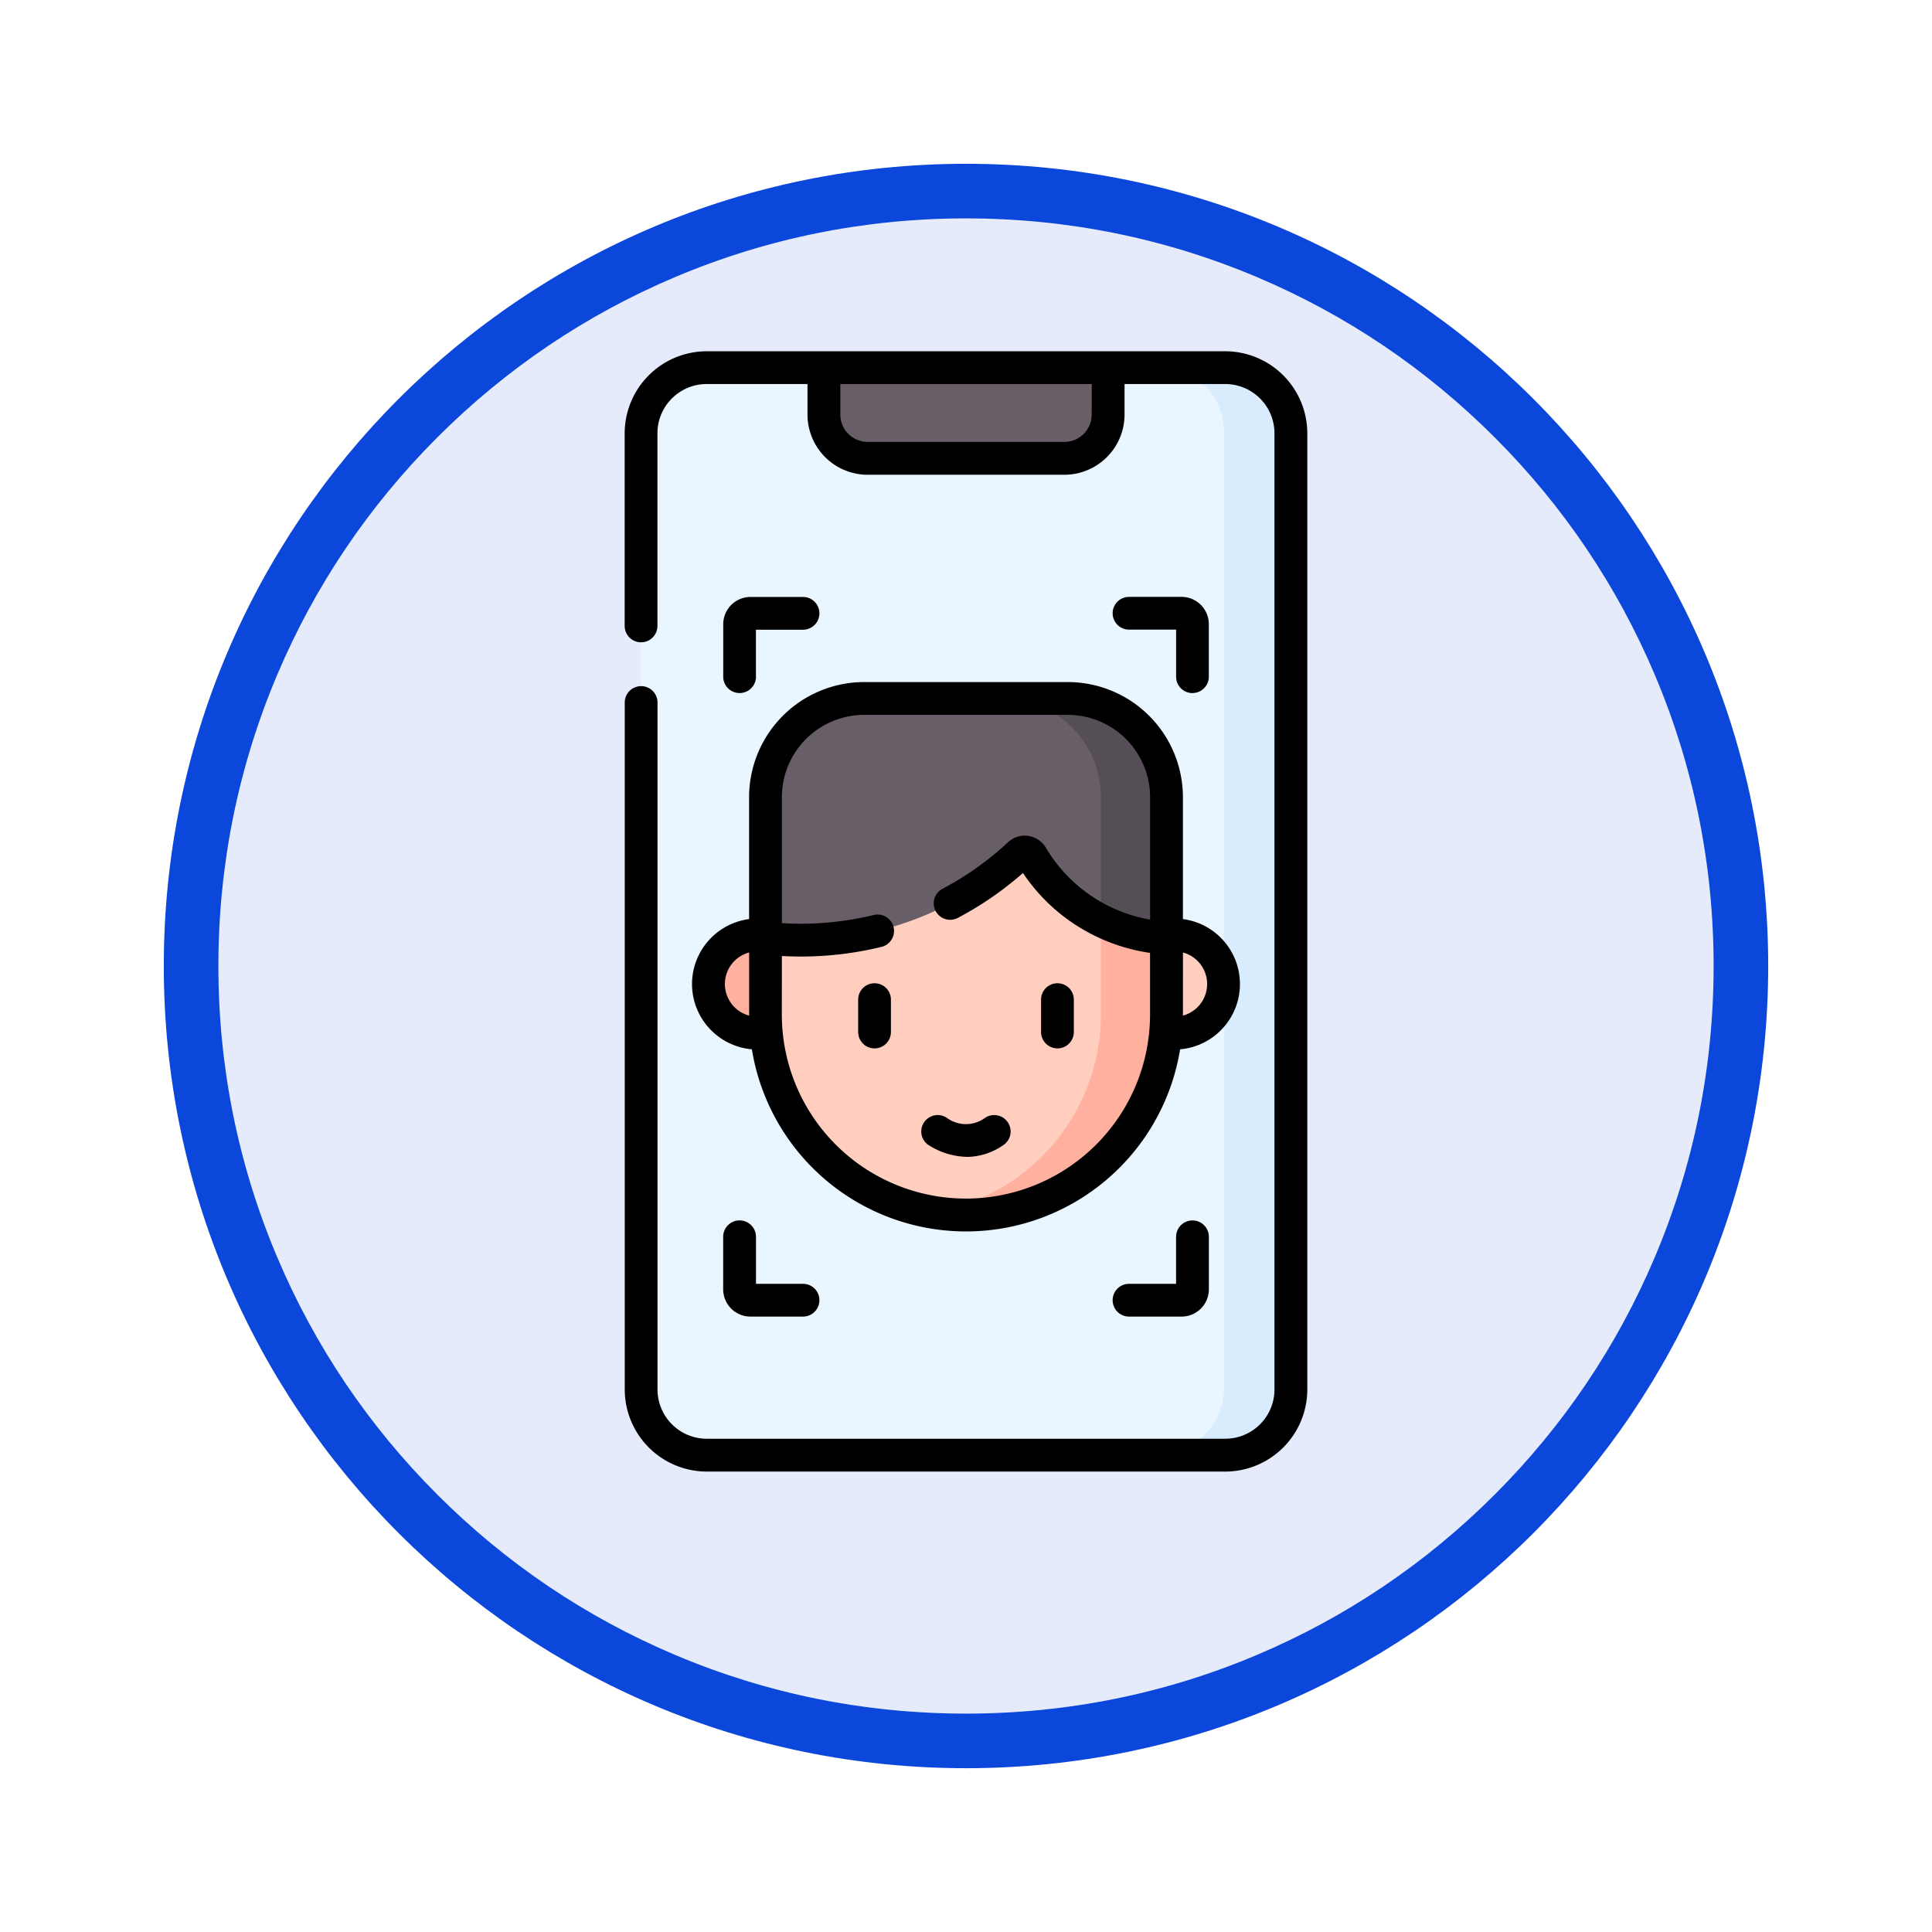 <svg xmlns="http://www.w3.org/2000/svg" xmlns:xlink="http://www.w3.org/1999/xlink" width="106.16" height="106.161" viewBox="0 0 106.16 106.161">
  <defs>
    <filter id="Trazado_982547" x="0" y="0" width="106.16" height="106.161" filterUnits="userSpaceOnUse">
      <feOffset dy="3" input="SourceAlpha"/>
      <feGaussianBlur stdDeviation="3" result="blur"/>
      <feFlood flood-opacity="0.161"/>
      <feComposite operator="in" in2="blur"/>
      <feComposite in="SourceGraphic"/>
    </filter>
  </defs>
  <g id="Grupo_1233694" data-name="Grupo 1233694" transform="translate(-190.75 -6921.667)">
    <g id="Grupo_1230976" data-name="Grupo 1230976" transform="translate(0 -511.747)">
      <g id="Grupo_1230693" data-name="Grupo 1230693" transform="translate(-0.25 3971.95)">
        <g id="Grupo_1224851" data-name="Grupo 1224851" transform="translate(0 1738.464)">
          <g id="Grupo_1206130" data-name="Grupo 1206130" transform="translate(0 -59)">
            <g id="Grupo_1203672" data-name="Grupo 1203672" transform="translate(0.08 -4797.878)">
              <g id="Grupo_1203344" data-name="Grupo 1203344" transform="translate(-81.08 5174.875)">
                <g id="Grupo_1177900" data-name="Grupo 1177900" transform="translate(281 1411.003)">
                  <g id="Grupo_1172010" data-name="Grupo 1172010" transform="translate(0)">
                    <g id="Grupo_1171046" data-name="Grupo 1171046">
                      <g id="Grupo_1148525" data-name="Grupo 1148525">
                        <g transform="matrix(1, 0, 0, 1, -9, -6)" filter="url(#Trazado_982547)">
                          <g id="Trazado_982547-2" data-name="Trazado 982547" transform="translate(9 6)" fill="#e5ebfb">
                            <path d="M 44.08 86.66 C 38.331 86.66 32.755 85.535 27.507 83.315 C 22.436 81.17 17.882 78.1 13.971 74.189 C 10.06 70.278 6.99 65.724 4.846 60.654 C 2.626 55.405 1.5 49.829 1.5 44.08 C 1.5 38.331 2.626 32.755 4.846 27.507 C 6.99 22.436 10.06 17.882 13.971 13.971 C 17.882 10.06 22.436 6.99 27.507 4.846 C 32.755 2.626 38.331 1.5 44.08 1.5 C 49.829 1.5 55.405 2.626 60.654 4.846 C 65.724 6.99 70.278 10.06 74.189 13.971 C 78.1 17.882 81.17 22.436 83.315 27.507 C 85.535 32.755 86.66 38.331 86.66 44.08 C 86.66 49.829 85.535 55.405 83.315 60.654 C 81.17 65.724 78.1 70.278 74.189 74.189 C 70.278 78.1 65.724 81.17 60.654 83.315 C 55.405 85.535 49.829 86.66 44.08 86.66 Z" stroke="none"/>
                            <path d="M 44.08 3 C 38.533 3 33.153 4.086 28.091 6.227 C 23.199 8.296 18.806 11.258 15.032 15.032 C 11.258 18.806 8.296 23.199 6.227 28.091 C 4.086 33.153 3 38.533 3 44.08 C 3 49.627 4.086 55.007 6.227 60.07 C 8.296 64.961 11.258 69.355 15.032 73.128 C 18.806 76.902 23.199 79.864 28.091 81.933 C 33.153 84.075 38.533 85.16 44.08 85.16 C 49.627 85.16 55.007 84.075 60.07 81.933 C 64.961 79.864 69.355 76.902 73.128 73.128 C 76.902 69.355 79.864 64.961 81.933 60.07 C 84.075 55.007 85.16 49.627 85.16 44.08 C 85.16 38.533 84.075 33.153 81.933 28.091 C 79.864 23.199 76.902 18.806 73.128 15.032 C 69.355 11.258 64.961 8.296 60.07 6.227 C 55.007 4.086 49.627 3 44.08 3 M 44.08 0 C 68.425 0 88.16 19.735 88.16 44.08 C 88.16 68.425 68.425 88.16 44.08 88.16 C 19.735 88.16 0 68.425 0 44.08 C 0 19.735 19.735 0 44.08 0 Z" stroke="none" fill="#0b47db"/>
                          </g>
                        </g>
                      </g>
                    </g>
                  </g>
                </g>
              </g>
            </g>
          </g>
        </g>
      </g>
    </g>
    <g id="reconocimiento-facial" transform="translate(125.075 6940.969)">
      <g id="Grupo_1233693" data-name="Grupo 1233693" transform="translate(100.902 0.902)">
        <g id="Grupo_1233687" data-name="Grupo 1233687">
          <g id="Grupo_1233686" data-name="Grupo 1233686">
            <path id="Trazado_1222388" data-name="Trazado 1222388" d="M139.6,67.254H111.107a3.607,3.607,0,0,1-3.607-3.607V11.107A3.607,3.607,0,0,1,111.107,7.5H139.6a3.607,3.607,0,0,1,3.607,3.607v52.54A3.607,3.607,0,0,1,139.6,67.254Z" transform="translate(-107.5 -7.5)" fill="#eaf6ff"/>
            <path id="Trazado_1222389" data-name="Trazado 1222389" d="M160.652,7.5H157.7a3.608,3.608,0,0,1,2.877,3.533v52.54a3.607,3.607,0,0,1-3.607,3.607H131.428a3.623,3.623,0,0,0,.73.074h28.494a3.607,3.607,0,0,0,3.607-3.607V11.107A3.607,3.607,0,0,0,160.652,7.5Z" transform="translate(-128.551 -7.5)" fill="#d8ecfe"/>
          </g>
          <path id="Trazado_1222390" data-name="Trazado 1222390" d="M204.257,12.482h-10.81a2.4,2.4,0,0,1-2.4-2.4V7.5h15.62v2.577A2.4,2.4,0,0,1,204.257,12.482Z" transform="translate(-180.998 -7.5)" fill="#685e68"/>
        </g>
        <g id="Grupo_1233692" data-name="Grupo 1233692" transform="translate(3.701 18.177)">
          <g id="Grupo_1233691" data-name="Grupo 1233691">
            <g id="Grupo_1233690" data-name="Grupo 1233690" transform="translate(3.135)">
              <g id="Grupo_1233689" data-name="Grupo 1233689">
                <path id="Trazado_1222391" data-name="Trazado 1222391" d="M175.375,187.069a11.018,11.018,0,0,1-11.018-11.018V164.11a5.422,5.422,0,0,1,5.422-5.422h11.191a5.422,5.422,0,0,1,5.422,5.422v11.941A11.018,11.018,0,0,1,175.375,187.069Z" transform="translate(-164.357 -158.688)" fill="#ffcebf"/>
                <path id="Trazado_1222392" data-name="Trazado 1222392" d="M248.4,158.688h-3.607a5.422,5.422,0,0,1,5.422,5.422v11.941A11.02,11.02,0,0,1,241,186.921a11.023,11.023,0,0,0,12.822-10.87V164.11A5.422,5.422,0,0,0,248.4,158.688Z" transform="translate(-231.785 -158.688)" fill="#ffb09e"/>
                <path id="Trazado_1222393" data-name="Trazado 1222393" d="M180.972,158.688H169.78a5.422,5.422,0,0,0-5.422,5.422v7.75a17.8,17.8,0,0,0,8.915-1.321,17.566,17.566,0,0,0,5.028-3.288.444.444,0,0,1,.686.1,9.27,9.27,0,0,0,2.268,2.573,9.464,9.464,0,0,0,5.138,1.939v-7.75A5.422,5.422,0,0,0,180.972,158.688Z" transform="translate(-164.358 -158.688)" fill="#685e68"/>
                <g id="Grupo_1233688" data-name="Grupo 1233688" transform="translate(13.007)">
                  <path id="Trazado_1222394" data-name="Trazado 1222394" d="M276.15,158.688h-3.607a5.422,5.422,0,0,1,5.422,5.422v6.774a9.606,9.606,0,0,0,3.607.975v-7.75A5.422,5.422,0,0,0,276.15,158.688Z" transform="translate(-272.543 -158.688)" fill="#554e56"/>
                </g>
              </g>
            </g>
            <path id="Trazado_1222395" data-name="Trazado 1222395" d="M348.079,272.136h-.436v-5.4h.436a2.7,2.7,0,1,1,0,5.4Z" transform="translate(-322.472 -253.747)" fill="#ffcebf"/>
            <path id="Trazado_1222396" data-name="Trazado 1222396" d="M140.983,272.136h.436v-5.4h-.436a2.7,2.7,0,1,0,0,5.4Z" transform="translate(-138.284 -253.747)" fill="#ffb09e"/>
          </g>
        </g>
      </g>
      <path id="Trazado_1222397" data-name="Trazado 1222397" d="M113.73,38.305a.9.9,0,0,0,.9-.9V35.626a.9.9,0,0,0-1.8,0V37.4A.9.9,0,0,0,113.73,38.305Zm2.95,5.3a4.077,4.077,0,0,0,2.2.662,3.58,3.58,0,0,0,1.947-.662.9.9,0,1,0-1.044-1.47,1.771,1.771,0,0,1-2.063,0,.9.9,0,0,0-1.043,1.471Zm7.1-5.3a.9.9,0,0,0,.9-.9V35.626a.9.9,0,1,0-1.8,0V37.4A.9.9,0,0,0,123.781,38.305ZM133,0H104.509A4.514,4.514,0,0,0,100,4.509V15.091a.9.9,0,1,0,1.8,0V4.509A2.708,2.708,0,0,1,104.509,1.8h5.536V3.479a3.31,3.31,0,0,0,3.306,3.306h10.81a3.31,3.31,0,0,0,3.306-3.306V1.8H133a2.708,2.708,0,0,1,2.705,2.705v52.54A2.708,2.708,0,0,1,133,59.754H104.509a2.708,2.708,0,0,1-2.705-2.705V19.3a.9.9,0,1,0-1.8,0V57.049a4.514,4.514,0,0,0,4.509,4.509H133a4.514,4.514,0,0,0,4.509-4.509V4.509A4.514,4.514,0,0,0,133,0Zm-7.339,3.479a1.5,1.5,0,0,1-1.5,1.5H113.35a1.5,1.5,0,0,1-1.5-1.5V1.8h13.816ZM106.312,47.757a.9.9,0,0,0-.9.9v2.885a1.5,1.5,0,0,0,1.5,1.5H109.8a.9.9,0,0,0,0-1.8h-2.585V48.659A.9.9,0,0,0,106.312,47.757Zm23.986.9v2.585h-2.585a.9.9,0,1,0,0,1.8H130.6a1.5,1.5,0,0,0,1.5-1.5V48.659a.9.9,0,1,0-1.8,0Zm.9-29.877a.9.9,0,0,0,.9-.9V14.995a1.5,1.5,0,0,0-1.5-1.5h-2.885a.9.9,0,1,0,0,1.8H130.3V17.88A.9.9,0,0,0,131.2,18.782Zm-23.986-.9V15.3H109.8a.9.9,0,0,0,0-1.8h-2.885a1.5,1.5,0,0,0-1.5,1.5V17.88a.9.9,0,1,0,1.8,0ZM103.7,34.769a3.605,3.605,0,0,0,3.289,3.587,11.92,11.92,0,0,0,23.531,0,3.6,3.6,0,0,0,.154-7.156V24.5a6.331,6.331,0,0,0-6.324-6.324H113.16a6.331,6.331,0,0,0-6.324,6.324v6.7A3.605,3.605,0,0,0,103.7,34.769Zm26.974-1.734a1.795,1.795,0,0,1,0,3.468C130.676,36.452,130.677,33.092,130.676,33.035Zm-22.036.194q.524.029,1.046.029a18.68,18.68,0,0,0,4.428-.531.9.9,0,0,0-.427-1.752,16.915,16.915,0,0,1-5.047.447V24.5a4.526,4.526,0,0,1,4.521-4.521h11.191a4.526,4.526,0,0,1,4.521,4.521v6.73a8.322,8.322,0,0,1-5.73-3.954,1.346,1.346,0,0,0-2.076-.3,16.717,16.717,0,0,1-3.6,2.559.9.9,0,1,0,.841,1.6,18.491,18.491,0,0,0,3.579-2.467,10.1,10.1,0,0,0,2.193,2.355,10.207,10.207,0,0,0,4.79,2.035v3.383a10.116,10.116,0,0,1-20.233,0Zm-1.8-.194c0,.058,0,3.414,0,3.468a1.795,1.795,0,0,1,0-3.468Z" transform="translate(0)"/>
    </g>
  </g>
</svg>
